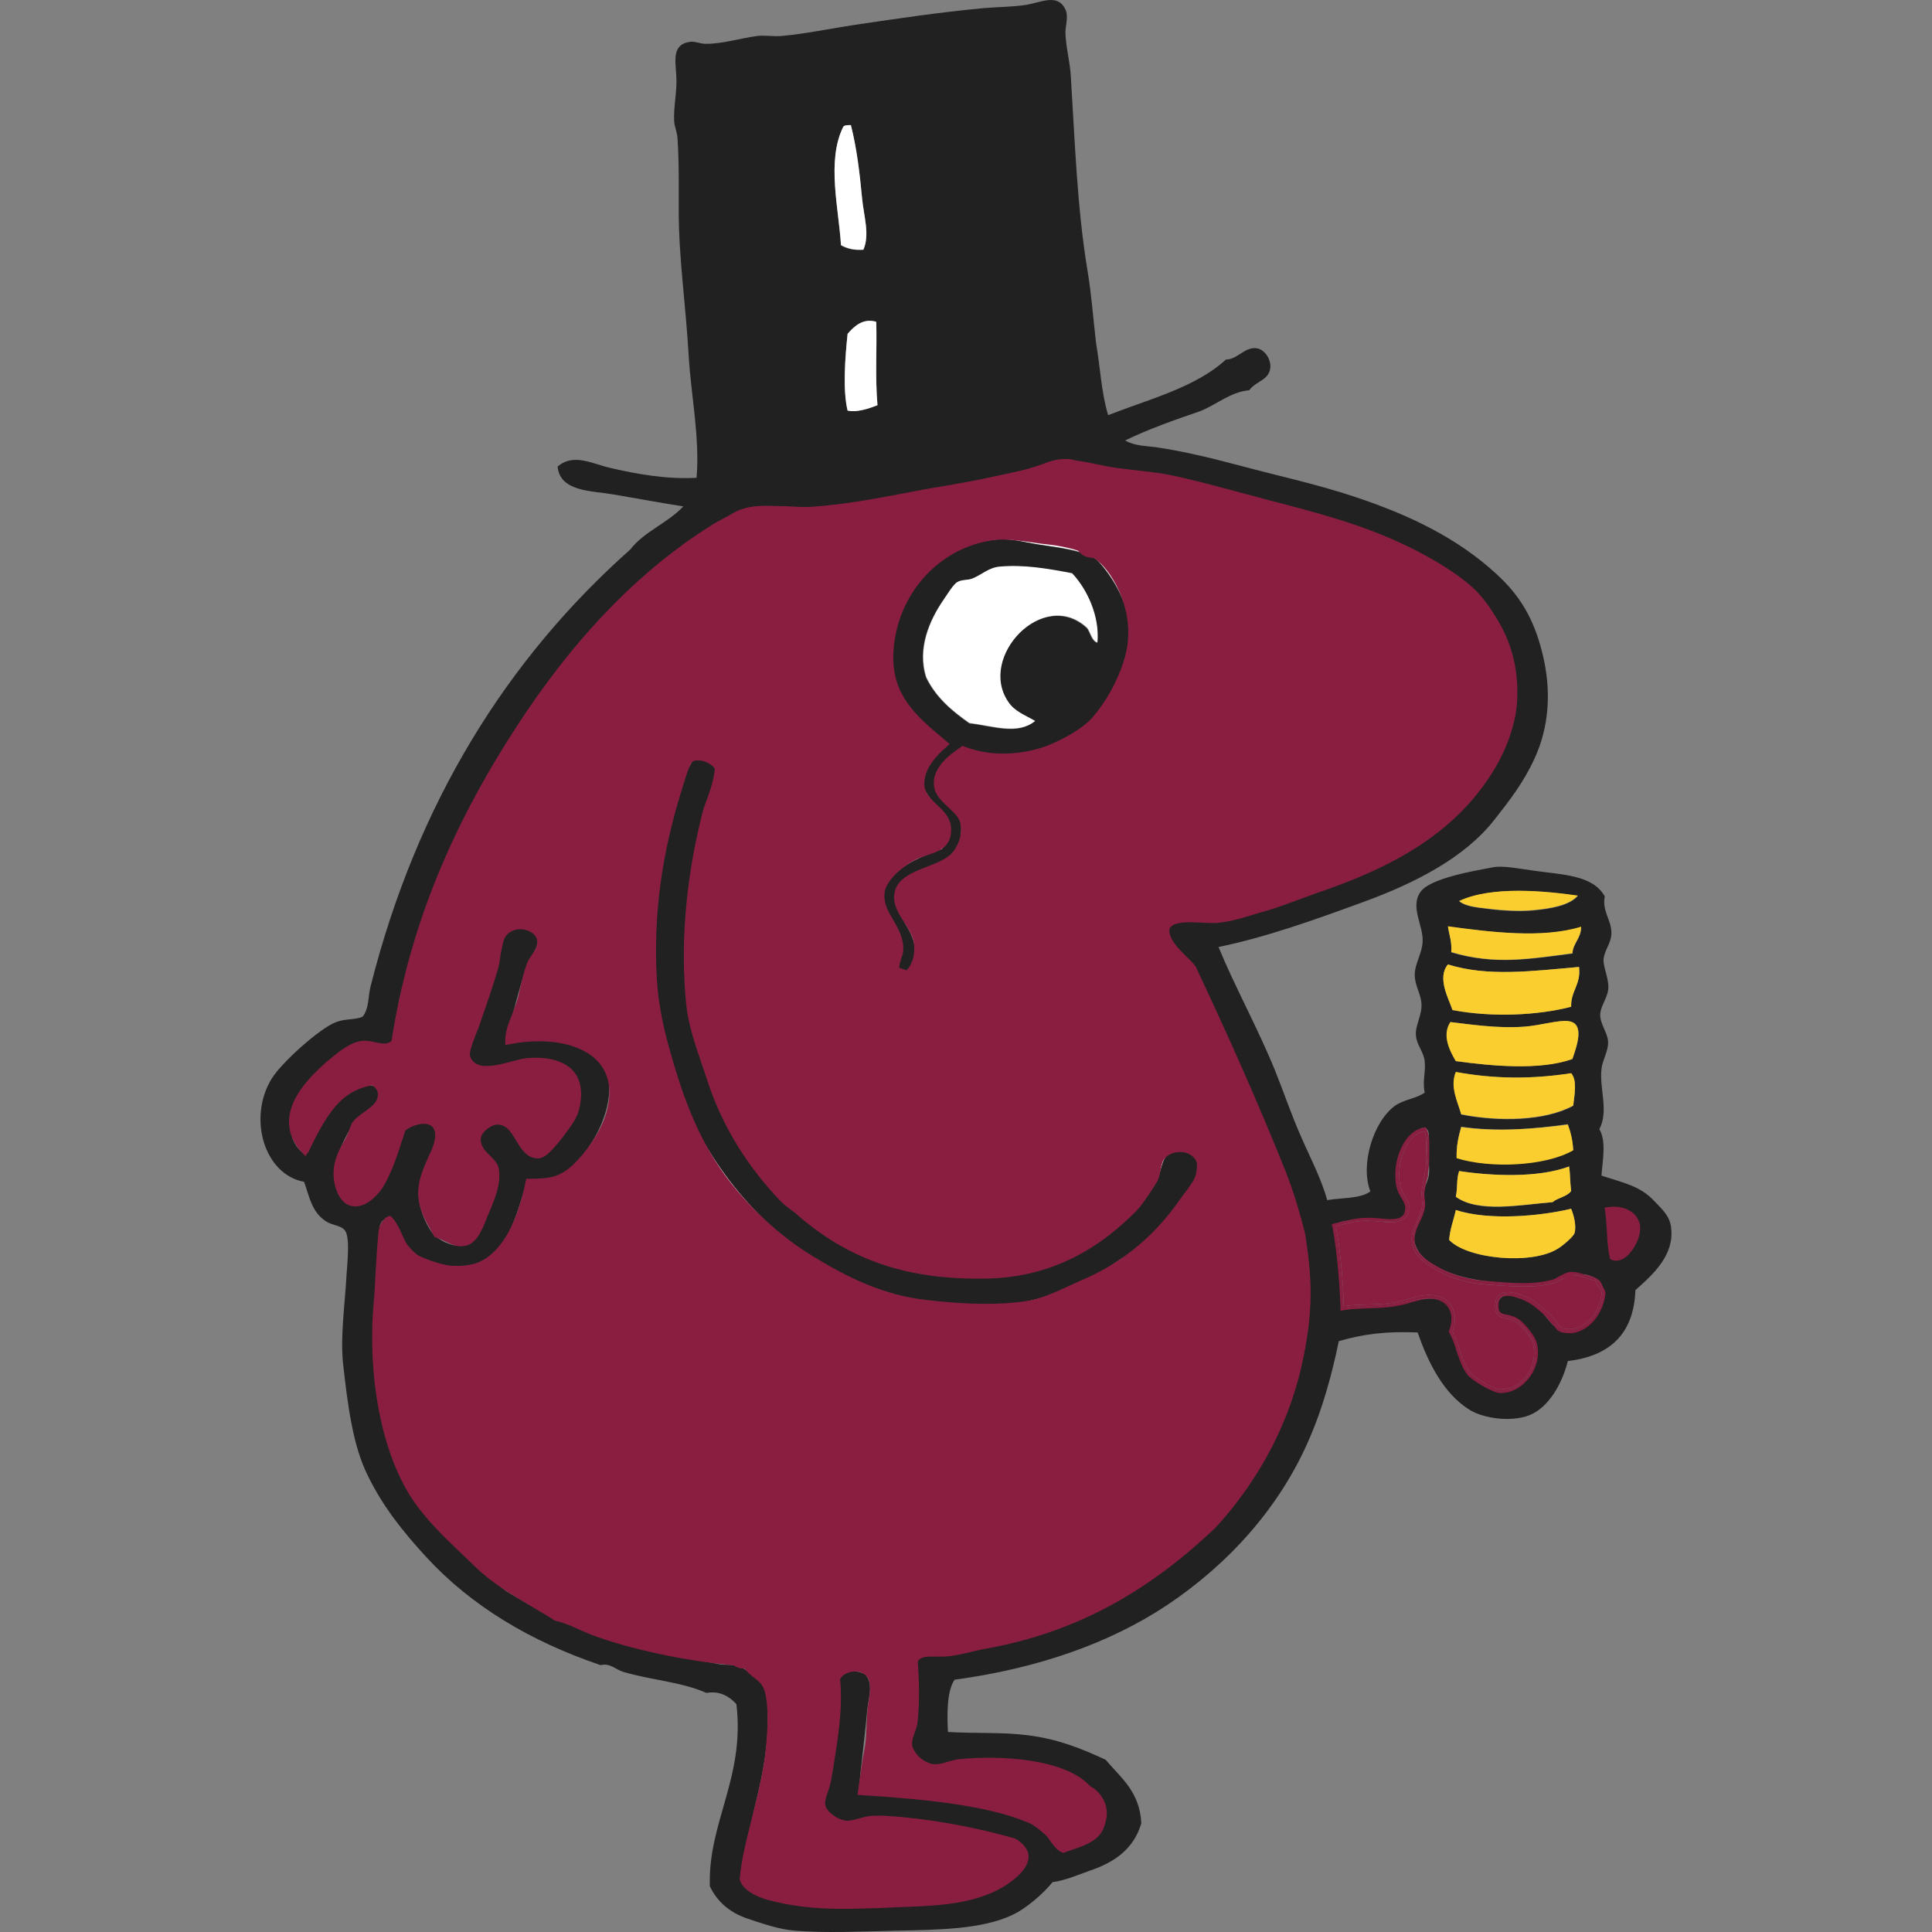 <?xml version="1.0" encoding="UTF-8"?>
<svg id="Layer_1" data-name="Layer 1" xmlns="http://www.w3.org/2000/svg" viewBox="0 0 512 512">
  <rect x="0" y="0" width="512" height="512" fill="#808080" stroke="none"/>
  <defs>
    <style>
      .cls-1 {
        fill: #fff;
      }

      .cls-1, .cls-2, .cls-3, .cls-4 {
        fill-rule: evenodd;
      }

      .cls-2 {
        fill: #212121;
      }

      .cls-5, .cls-3 {
        fill: #8a1e41;
      }

      .cls-4 {
        fill: #fbce2f;
      }
    </style>
  </defs>
  <path class="cls-2" d="M223.42,33.82c-4.4,8.91-1.1,21.66-.55,31.23,1.54.88,3.41,1.32,5.94,1.21,1.76-3.96.11-8.91-.33-13.52-.66-6.93-1.43-13.41-2.97-19.46-.99-.11-1.87-.11-2.09.55h0ZM224.63,88.47c-.66,6.27-1.32,14.95,0,20.34,2.31.55,5.5-.55,7.92-1.43-.66-7.81-.11-14.62-.33-22.1-3.63-1.1-6.05,1.43-7.59,3.19h0ZM254.31,477.46c9.13,1.87,18.25,3.3,23.2,7.92,1.54,1.43,2.53,4.51,4.4,4.73,1.43.22,5.94-1.98,7.7-3.19,4.73-3.52,3.85-10.34-1.43-13.19-6.49-7.15-23.64-8.25-34.96-7.04-2.42.22-4.62,1.65-6.82,1.21-2.53-.55-4.95-2.86-5.28-4.95-.33-1.87,1.21-3.96,1.43-6.16.55-5.28.44-11.1,0-16.49,1.54-3.08,5.5-2.09,9.46-2.31,2.53-.22,5.28-.99,7.92-1.43,8.69-1.65,15.5-3.85,22.32-6.49,9.57-3.63,17.7-8.25,24.96-13.52,15.06-10.88,26.94-25.07,33.53-43.21,3.74-10.44,6.05-20.67,5.94-31.77-.22-10.99-2.97-21.55-6.82-31.23-7.26-18.14-15.39-36.28-23.53-53.54-1.21-2.31-7.59-6.27-7.04-10.34.55-4.4,9.79-2.2,12.97-2.64,5.17-.66,11.32-2.64,17.04-4.4,5.5-1.76,11.21-3.96,16.49-5.94,11.43-4.29,21.44-10.66,28.59-15.83,4.73-5.28,7.59-8.47,10.55-13.52,2.97-4.95,6.05-10.44,6.49-17.92,1.1-19.02-10.88-31.12-23.2-37.93-4.84-2.64-8.91-4.51-14.73-6.82-10.55-4.07-22.76-6.71-33.86-9.68-7.59-2.09-15.06-4.62-22.98-5.83-3.85-.66-7.81-.88-11.76-1.43-4.07-.55-8.47-1.87-12.09-2.09-3.96-.22-8.69,1.98-13.19,2.97-17.04,3.52-36.39,8.58-55.3,9.68-5.28.33-11.76-1.21-16.82,0-2.2.55-5.83,3.52-8.58,5.28-3.08,1.98-6.16,3.52-8.58,5.28-16.16,12.09-29.47,27.38-40.35,43.54-12.97,19.35-24.74,40.46-31.44,65.86-.99,3.74-2.31,7.59-2.97,11.21-.55,3.3.22,7.81-1.76,10.01-1.98,2.2-4.73.11-7.7.33-3.74.33-7.04,3.52-9.46,5.61-3.19,2.86-8.14,7.7-9.13,10.88-1.43,4.95-.66,10.44,3.52,12.97,2.86-6.49,7.59-14.62,13.19-17.37,1.65-.77,4.18-1.54,5.28-.55,3.85,3.3-4.73,8.25-5.61,9.46-2.64,3.52-5.94,10.99-5.28,14.95.33,2.2,1.65,3.85,3.19,6.49,4.4,1.32,7.26-1.54,8.8-3.85,2.75-3.96,4.95-11.65,6.49-15.83,2.97-2.09,7.37-2.97,8.25.55,1.21,4.95-4.51,9.79-4.4,16.82.11,4.4,2.75,9.24,4.07,10.55.55.55,4.4,3.74,8.58,2.64,1.98-.55,3.74-4.29,4.73-6.49,1.76-3.85,4.07-8.8,3.19-13.19-.55-2.97-5.39-4.18-4.73-8.58.22-1.43,2.2-3.74,4.95-3.85,5.5-.11,4.73,9.02,10.88,8.58,3.52-.33,9.13-9.02,10.01-11.76,2.97-10.01-3.96-14.4-13.52-13.52-4.62.44-13.63,4.95-15.28-.88-.55-1.87,1.54-4.95,2.31-7.37,2.97-8.25,5.5-16.71,7.04-24.74,1.65-1.65,4.29-2.53,7.37-2.09,4.29,2.86.44,6.49-.88,10.01-2.2,5.83-4.07,14.18-5.61,19.68,7.7-.22,19.79-.66,24.41,4.4,8.25,9.02-2.31,27.93-10.88,31.77-2.53,1.1-5.39.99-7.92,1.21-3.41,10.44-5.94,24.19-20.89,22.98-2.75-.22-8.25-2.31-9.46-3.19-3.19-2.31-3.41-7.04-6.49-10.01-2.97.55-2.2,3.74-2.31,5.94-.33,5.61-.77,11.21-1.21,16.49-1.54,17.7,1.1,36.61,9.13,50.03,1.87,3.19,5.06,5.17,6.16,8.58,6.6,5.72,12.42,12.31,19.46,17.7,13.08,8.14,29.25,14.95,47.94,17.7,3.08.44,6.05,1.32,8.8,1.76,1.54.22,2.97,0,4.4.33,2.53.55,7.04,4.62,7.7,6.49.44,1.21.55,4.62.55,6.49.44,16.49-6.16,29.14-6.82,44.97,8.14,7.15,25.84,6.6,38.26,5.94,12.75-.66,26.06-1.21,33.53-7.7,3.63-3.08,4.73-7.04,0-9.68-8.36-2.31-19.02-4.62-29.14-5.61-3.3-.33-6.93-.55-9.68-.33-1.65.22-4.18,1.32-5.94,1.21-2.53-.22-5.61-2.75-5.94-4.73-.11-.99.55-3.08.88-4.73,1.1-4.95,1.98-10.12,2.64-14.73.88-5.94-.44-10.99,1.21-15.61,2.2-.88,4.95-.66,6.82.33,2.31,2.53.88,6.16.55,9.46-.66,7.48-1.87,16.38-2.31,22.32,9.46-.11,17.92.11,26.83,1.98h0ZM386.69,238.87c1.87,1.54,5.28,1.65,8.25,2.09,3.52.44,8.03.66,11.43.33,4.51-.44,9.46-1.21,11.76-3.85-8.58-1.32-22.76-2.75-31.44,1.43h0ZM383.72,245.58c.33,2.31,1.1,4.07.88,6.82,11.54,3.41,20.78,1.76,32.1.33.22-2.86,2.31-3.96,2.31-7.04-10.34,3.08-24.08,1.32-35.29-.11h0ZM383.72,255.59c-2.97,3.52.22,9.02,1.21,12.09,10.55,1.98,22.54,1.43,31.44-.88-.11-4.29,2.64-5.83,2.09-10.55-12.42,1.1-24.19,2.64-34.74-.66h0ZM415.82,270.65c-2.64-.44-7.48,1.1-11.76,1.43-7.48.55-14.73-.66-19.68-1.21-2.2,3.41-.22,7.48,1.43,10.34,9.68,1.32,22.21,2.42,30.9-.55,1.21-3.52,3.3-9.35-.88-10.01h0ZM385.81,284.17c-1.54,3.96.55,7.92,1.43,11.21,10.01,1.98,22.21,1.76,29.69-2.31.33-2.97,1.1-6.6-.55-8.58-10.77,1.54-20.34,1.43-30.57-.33h0ZM387.24,298.57c-.66,2.42-1.32,4.95-1.21,8.25,8.8,2.75,23.42,2.2,30.9-2.09-.22-2.53-.77-4.73-1.43-6.82-9.24,1.32-18.91,2.09-28.26.66h0ZM386.69,310.34c-.77,2.31-.33,4.18-.88,6.82,6.05,4.4,16.82,2.2,25.62,1.43,1.43-1.21,3.85-1.43,4.95-2.97-.33-2.53-.22-4.4-.55-6.49-8.25,3.08-20.45,2.53-29.14,1.21h0ZM434.07,323.53c-1.1-2.64-5.17-4.29-8.25-2.64.44,4.95.44,9.13.88,12.31,3.96,2.64,9.02-5.72,7.37-9.68h0ZM385.81,320.67c-.55,2.64-1.54,4.95-1.76,7.92,4.73,5.06,21.88,6.71,28.81,2.31,1.32-.77,4.18-3.19,4.4-4.07.55-1.76-.11-4.62-.88-6.49-8.36,1.98-21.77,3.19-30.57.33h0ZM442.87,325.4c-.33-3.19-2.42-4.95-4.4-7.03-3.74-4.07-8.03-4.84-14.07-6.82.33-4.29,1.32-9.02-.55-12.31,2.53-4.84,0-10.56.55-15.84.22-2.53,1.87-4.72,1.76-7.36-.11-2.31-2.09-4.62-2.09-7.04,0-2.2,1.65-4.07,2.09-6.49.44-2.86-1.32-6.04-1.21-8.24.22-2.53,2.09-4.29,2.09-7.04,0-3.52-2.53-5.72-1.76-9.68-3.19-5.71-11.22-5.71-18.8-6.81-4.07-.55-8.25-1.43-10.89-.88-5.39.99-16.71,2.97-19.13,6.49-2.86,3.95.77,8.9.55,13.19-.11,3.08-2.09,5.83-2.09,8.79,0,2.75,1.54,4.95,1.76,7.37.33,3.3-1.76,6.05-1.43,8.8.22,2.53,2.09,4.29,2.31,6.81.33,2.75-.66,5.06,0,8.25-2.31,1.65-5.5,1.76-7.92,3.52-5.71,4.18-9.23,15.61-6.48,22.65-2.64,1.98-7.48,1.65-11.44,2.31-1.65-5.94-4.62-11.44-7.03-17.05-2.53-5.71-4.51-11.65-6.82-17.37-4.62-11.32-10.56-21.99-14.95-32.65,12.75-2.64,25.61-7.26,37.93-11.77,13.96-5.05,27.37-11.87,35.29-22.1,3.96-5.05,7.59-9.67,10.56-16.16,3.84-8.35,4.5-17.92,2.08-27.7-2.3-9.46-6.15-15.62-12.31-21.22-10.33-9.46-22.87-15.51-37.38-20.34-10.23-3.41-20.12-5.5-30.35-8.25-7.14-1.87-14.4-3.74-22.65-4.95-2.64-.33-5.49-.33-7.91-1.76,6.37-3.08,12.97-5.38,19.68-7.69,4.4-1.65,8.13-5.17,13.19-5.61,1.87-2.53,5.39-2.64,5.61-6.16.11-2.31-1.65-4.62-3.52-4.95-3.19-.55-5.17,2.97-8.25,2.97-8.02,7.37-20.23,10.45-31.22,14.74-1.87-6.27-2.09-12.76-3.19-19.02-.77-6.49-1.21-12.98-2.31-19.47-2.75-16.71-3.3-34.08-4.4-51.45-.22-3.74-1.31-7.59-1.42-11.44,0-1.86.87-4.28,0-6.15-2.09-4.29-6.38-1.87-10.34-1.21-3.52.55-7.48.55-11.43.88-11.66,1.1-22.65,2.75-33.87,4.4-6.59.99-13.3,2.41-19.46,2.96-2.2.22-4.4-.22-6.49,0-4.28.55-9.67,2.2-13.85,2.09-1.21,0-2.64-.66-3.85-.55-5.05.55-4.07,4.95-3.85,8.8.33,4.07-.76,8.25-.55,12.31.11,1.43.77,2.86.88,4.4.44,6.38.33,13.09.33,19.46,0,12.21,1.87,24.85,2.64,38.26.66,10.89,2.97,21.55,2.09,32.33-8.02.44-15.83-.99-22.98-2.64-4.72-1.1-9.67-3.96-13.85-.33.66,6.71,9.02,6.38,14.73,7.37,6.49,1.1,12.87,2.3,18.58,3.18-4.06,4.4-10.33,6.6-14.07,11.44-32.43,28.81-56.51,66.96-68.83,115.88-.66,2.64-.33,5.72-2.09,7.92-1.97.88-4.39.44-7.03,1.43-4.18,1.54-14.3,10.55-17.04,14.95-6.38,10.34-2.09,25.4,8.57,27.38,1.32,3.63,1.98,7.91,5.61,10.33,1.87,1.32,4.18,1.1,5.28,2.64,1.32,1.98.55,8.58.33,12.1-.44,7.91-1.65,15.94-.88,23.2,1.21,10.77,2.53,21.44,6.48,29.46,4.07,8.36,9.35,14.95,15.62,21.77,11.87,12.86,27.37,22.21,46.17,28.59,2.42-.66,3.85,1.1,5.94,1.76,7.37,2.2,15.39,2.63,22.1,5.6,3.52-.66,6.16.99,7.92,2.97,2.31,19.57-7.59,31.34-7.04,48.27,1.98,4.07,5.17,6.93,10.01,8.57,3.73,1.21,8.13,2.86,12.64,3.19,8.14.66,16.93.22,26.72,0,11.65-.22,22.76-.44,30.56-4.06,3.96-1.76,8.58-5.94,10.89-8.8,3.3-.44,6.59-1.87,9.67-2.97,6.93-2.31,11.88-5.94,13.86-12.64-.44-8.47-5.5-12.1-9.46-16.83-6.38-2.96-12.64-5.49-20.56-6.48-6.71-.88-13.63-.44-21.22-.88-.22-3.74-.44-10.78,1.76-13.85,21.88-2.97,40.9-9.57,56.18-19.69,16.16-10.77,30.02-25.83,37.93-44.41,3.3-7.59,5.83-16.5,7.7-25.62,6.49-1.87,12.2-2.64,20.89-2.31,2.64,7.59,6.71,16.16,13.85,20.56,3.85,2.31,11,3.19,15.62,1.43,5.27-1.98,8.9-8.58,10.33-14.4,10.89-1.32,17.48-6.93,17.92-18.81,4.84-4.28,10.34-9.34,9.46-16.49ZM409.19,348.39c.33.3.64.58.92.83-1.18-1.42-2.43-2.94-3.85-3.81-2.42-1.54-4.4-1.21-6.49-2.64-.04.02-.09.04-.13.06-.77.32-1.39.68-1.86,1.1-.07.06-.14.13-.2.2-.51.52-.78,1.11-.78,1.83,0,3.08,3.19,2.42,5.61,4.07.99.77,3.96,4.4,4.4,5.94,1.89,5.98-3.01,12.61-8.78,12.78-.1,0-.2,0-.31,0-.49,0-.97-.05-1.47-.15-1.76-.44-5.94-3.19-7.04-4.73-1.21-1.65-2.52-5.38-3.51-8.24-.33-.99-1.1-2.09-1.21-2.64-.22-.99.99-3.41.55-5.28-.43-2.17-1.95-3.14-3.91-3.45-.1-.02-.19-.03-.29-.05-.6-.07-1.24-.09-1.9-.07-.12,0-.25,0-.38.01-.12,0-.25,0-.38.03-1.83.13-3.77.53-5.46.89-3.78.82-7.39,1.05-10.82,1.26-.01,0-.03,0-.05,0-2.04.13-4.02.25-5.95.5v-.02c-.33-7.35-1.43-15.05-2.09-22.3,1.36-.72,2.91-1.04,4.55-1.15.23-.02.46-.03.7-.03.52-.02,1.04,0,1.57,0,1.92.04,3.9.24,5.77.3.43,0,.85,0,1.26,0h.22c2.53,0,4.73-1.21,4.95-3.18.33-2.2-1.87-4.07-2.31-5.94-1.43-6.6,1.43-12.98,6.49-15.61h.77c.07.05.13.11.19.17.6.56.71,1.24.66,1.97-.05.81-.3,1.7-.3,2.58,0,1.5.25,3.2.36,4.89.08,1.04.1,2.06-.03,3.03-.14.85-.51,1.65-.82,2.47-.16.45-.31.91-.39,1.38-.22,1.54.22,3.3,0,4.73-.55,2.74-2.97,5.38-2.64,8.79.04.3.14.66.29,1.04.21.6.54,1.26.89,1.8.07.12.16.23.25.35,2.11,2.73,5.8,4.65,10.21,5.94.07.02.13.04.19.06,1.47.42,3.02.77,4.61,1.06,3.88.72,8.05,1.08,12.03,1.17.63.01,1.26.02,1.88.02h.06c.27,0,.55,0,.83-.02,2.02-.05,4.23-.36,5.81-.86,1.2-.36,2.36-.83,3.53-1.2.24-.08.49-.16.73-.23.02,0,.04-.02.06,0,.72-.19,1.44-.34,2.19-.38.1-.01.21-.01.31-.01.18,0,.36,0,.55.02.14,0,.29.01.43.03.88.09,1.79.35,2.75.86.22.1.44.23.67.37.2.15.39.32.55.49.48.48.82,1.03,1.04,1.62,1.48,3.98-2.42,10.01-7.05,11.44-.13.04-.25.08-.38.11-.25.07-.49.12-.73.15-.96.14-1.94.06-2.89-.29-.72-.27-1.42-.89-2.14-1.66.05.08.1.15.16.23.07.13.15.26.22.39-.87-.82-1.74-1.93-2.67-3.02Z"/>
  <path class="cls-1" d="M225.5,33.16c1.54,6.05,2.31,12.42,2.97,19.46.44,4.62,2.09,9.57.33,13.52-2.53.22-4.4-.33-5.94-1.21-.55-9.57-3.85-22.21.55-31.23.22-.55,1.1-.55,2.09-.55h0Z"/>
  <path class="cls-1" d="M232.21,85.28c.22,7.48-.33,14.29.33,22.1-2.42.99-5.61,1.98-7.92,1.43-1.32-5.39-.66-14.07,0-20.34,1.54-1.76,3.96-4.29,7.59-3.19h0Z"/>
  <path class="cls-1" d="M255.19,199.07c-3.74,2.53-7.15,5.61-6.82,9.46.44,3.85,6.49,6.16,7.04,10.01.55,3.74-.88,6.49-2.31,8.25-3.85,4.51-14.84,4.4-15.28,10.88-.33,4.29,4.95,8.14,5.28,12.97.22,2.75-.22,5.61-2.64,7.92-1.1-.44-2.31-.66-3.19-1.21,0-2.75,1.1-3.74,1.21-5.61.22-5.72-5.83-9.35-4.95-15.28.55-4.07,5.94-8.36,10.01-10.01,3.41-1.43,8.25-1.65,7.7-7.37-.44-4.29-6.71-6.16-7.04-10.88-.33-4.07,2.64-7.81,6.16-10.88-7.48-6.27-14.73-11.98-14.4-23.53.44-15.61,11.76-29.69,27.93-31.44,4.4-.55,10.01.77,14.07,1.21,2.31.22,5.83.88,8.25,1.76.55.22,1.1,1.21,1.76,1.43.99.44,2.09.22,2.64.55,2.86,1.76,5.5,5.83,7.04,9.46,2.75,6.38,3.19,12.75,1.21,19.13-1.76,5.72-4.84,11.1-8.58,15.28-2.42,2.75-6.71,5.28-10.88,7.04-6.49,2.86-15.83,4.18-24.19.88h0ZM274.54,199.73c4.95-1.32,11.76-4.95,15.28-9.13,3.96-4.62,6.05-8.58,7.92-14.4,1.1-3.19,2.31-6.27,1.76-10.55-.88-6.71-4.95-13.41-8.8-17.37-4.07-2.64-9.79-3.19-15.94-4.07-3.74-.55-7.26-1.65-11.21-1.21-14.4,1.65-21.55,11.21-26.17,22.32-1.54,7.7-1.76,13.19,1.21,19.13,2.86,5.83,8.14,8.91,12.09,12.97-3.19,2.42-6.27,7.26-5.83,11.43,2.2,5.06,10.66,9.9,4.73,16.16-6.05,2.09-13.52,5.28-15.28,10.88-.22.55-.33,1.43-.33,2.09.22,4.51,5.28,8.47,4.95,13.85-.11,1.98-1.76,3.41-.88,5.61.66.22,1.54.22,2.09.55,1.54-1.98,2.2-3.41,2.31-5.61.44-5.61-5.61-10.01-5.28-14.73.33-5.06,6.93-6.27,11.43-8.58,2.75-1.32,3.96-3.3,5.94-5.61-.11-2.64.77-4.29-.55-7.04-1.65-3.19-5.83-4.73-6.16-7.92-.44-4.4,3.85-7.59,7.04-10.01,6.6,1.98,13.74,2.75,19.68,1.21h0Z"/>
  <path class="cls-2" d="M254.86,198.52c-3.19,2.42-7.48,5.61-7.04,10.01.33,3.19,4.51,4.73,6.16,7.92,1.43,2.75.44,4.4.55,7.04-1.98,2.31-3.08,4.18-5.94,5.61-4.62,2.2-11.1,3.52-11.43,8.58-.33,4.73,5.72,9.02,5.28,14.73-.11,2.09-.88,3.63-2.31,5.61-.55-.33-1.43-.33-2.09-.55-.88-2.2.77-3.63.88-5.61.33-5.39-4.84-9.35-4.95-13.85,0-.66.11-1.54.33-2.09,1.76-5.61,9.24-8.8,15.28-10.88,5.94-6.27-2.53-11.1-4.73-16.16-.44-4.18,2.64-9.02,5.83-11.43-3.96-4.07-9.24-7.15-12.09-12.97-2.86-5.94-2.64-11.43-1.21-19.13,4.62-11.1,11.76-20.78,26.17-22.32,3.96-.44,7.48.55,11.21,1.21,6.05.99,11.87,1.54,15.83,4.07,3.85,3.96,7.92,10.66,8.8,17.37.55,4.4-.66,7.37-1.76,10.55-1.87,5.83-3.96,9.79-7.92,14.4-3.52,4.07-10.34,7.81-15.28,9.13-5.83,1.54-12.97.77-19.57-1.21h0ZM284,152.02c-6.82-1.32-12.97-2.31-19.13-1.76-2.97.33-4.84,2.31-7.37,3.19-1.21.44-2.64.22-3.85.88-1.1.66-2.64,3.3-3.85,4.95-3.41,4.95-6.93,12.64-4.4,20.34,2.64,5.28,6.82,8.8,11.43,12.09,6.38.77,12.75,3.19,17.37-.55-2.86-1.76-5.39-2.53-7.04-4.95-8.36-12.09,9.35-30.57,20.89-19.68.88,1.21,1.1,3.19,2.64,3.85.77-7.04-2.64-14.29-6.71-18.36h0Z"/>
  <path class="cls-1" d="M290.81,170.27c-1.54-.66-1.76-2.64-2.64-3.85-11.54-10.88-29.25,7.7-20.89,19.68,1.65,2.42,4.18,3.3,7.04,4.95-4.62,3.74-10.99,1.32-17.37.55-4.62-3.19-8.91-6.82-11.43-12.09-2.53-7.7.99-15.28,4.4-20.34,1.21-1.76,2.75-4.4,3.85-4.95,1.1-.66,2.64-.44,3.85-.88,2.53-.99,4.4-2.97,7.37-3.19,6.16-.55,12.31.44,19.13,1.76,3.96,4.18,7.37,11.43,6.71,18.36h0Z"/>
  <path class="cls-2" d="M314.89,305.06c6.38,4.51-.99,11.43-2.97,15.61-4.07,3.19-6.93,7.92-11.21,11.21-.88.66-2.31.99-3.52,1.76-2.86,1.76-6.05,4.29-9.68,5.94-8.03,3.52-14.95,6.38-25.84,6.82-18.14.66-33.09-5.06-46.51-12.31-20.23-14.07-36.83-36.28-40.9-67.4-2.2-17.15-.11-35.84,4.07-51.24,1.43-4.95,2.53-10.12,5.28-14.07,9.46-1.1,5.5,7.48,3.52,13.85-4.18,13.96-7.59,34.19-4.73,52.33,1.65,10.66,6.05,21.66,10.88,31.23,4.84,9.46,11.32,17.59,18.8,23.2,3.3,2.53,6.6,5.94,10.55,7.92,1.87.99,4.4,1.65,6.49,2.64,10.88,5.39,27.49,7.59,42.33,4.95,6.82-1.21,15.28-5.5,20.89-9.68,5.61-4.18,11.87-9.46,14.4-15.94,1.65-3.85,1.1-7.81,8.14-6.82h0Z"/>
  <path class="cls-4" d="M418.13,237.33c-2.31,2.64-7.26,3.41-11.76,3.85-3.41.33-7.92.11-11.43-.33-2.97-.33-6.38-.55-8.25-2.09,8.69-4.07,22.87-2.64,31.44-1.43h0Z"/>
  <path class="cls-4" d="M419.01,245.58c0,3.08-2.09,4.18-2.31,7.04-11.21,1.43-20.56,3.19-32.1-.33.22-2.75-.55-4.51-.88-6.82,11.21,1.54,24.96,3.3,35.29.11h0Z"/>
  <path class="cls-4" d="M418.46,256.25c.55,4.73-2.2,6.27-2.09,10.55-8.91,2.31-20.89,2.86-31.44.88-.99-2.97-4.18-8.58-1.21-12.09,10.55,3.3,22.32,1.76,34.74.66h0Z"/>
  <path class="cls-4" d="M416.7,280.65c-8.58,3.08-21.22,1.87-30.9.55-1.65-2.75-3.74-6.93-1.43-10.34,4.95.55,12.31,1.76,19.68,1.21,4.29-.33,9.13-1.87,11.76-1.43,4.18.66,2.09,6.49.88,10.01h0Z"/>
  <path class="cls-4" d="M416.37,284.39c1.65,1.87.88,5.5.55,8.58-7.48,4.07-19.79,4.29-29.69,2.31-.88-3.3-3.08-7.15-1.43-11.21,10.23,1.87,19.79,1.98,30.57.33h0Z"/>
  <path class="cls-4" d="M415.49,298.03c.77,1.98,1.32,4.18,1.43,6.82-7.48,4.29-22.1,4.84-30.9,2.09-.11-3.3.55-5.83,1.21-8.25,9.35,1.32,19.02.55,28.26-.66h0Z"/>
  <path class="cls-3" d="M419.79,337.75c.18.06.36.12.54.19.62.23,2.02.7,2.53.83-.52-.49-2.18-.97-3.07-1.02ZM406.05,340.34c2.02-.05,4.23-.36,5.81-.86,1.2-.36,2.36-.83,3.53-1.2.23-.1.48-.18.73-.23.02,0,.04-.02.06,0,.72-.19,1.44-.34,2.19-.38-2.33.06-4.46,1.13-6.73,1.82-1.52.48-3.63.79-5.59.86ZM413.62,352.45c-.72-.27-1.42-.89-2.14-1.66.05.08.1.15.16.23.07.13.15.26.22.39.52.47,1.03.84,1.54,1.04,1.02.39,2.07.47,3.11.29-.96.14-1.94.06-2.89-.29ZM406.26,345.41c-2.42-1.54-4.4-1.21-6.49-2.64-.04.02-.09.04-.13.06.75.49,1.49.77,2.24,1,1.31.39,2.65.62,4.16,1.58,1.14.7,2.18,1.83,3.15,2.98.33.3.64.58.92.83-1.18-1.42-2.43-2.94-3.85-3.81ZM389.21,363.88c-1.21-1.65-2.52-5.38-3.51-8.24-.33-.99-1.1-2.09-1.21-2.64-.22-.99.99-3.41.55-5.28-.43-2.17-1.95-3.14-3.91-3.45,1.85.37,3.27,1.36,3.69,3.45.44,1.87-.66,4.29-.55,5.28.11.55.88,1.65,1.21,2.64.99,2.86,2.19,6.59,3.51,8.24,1.1,1.54,5.17,4.4,7.04,4.73.57.12,1.14.16,1.69.15-.49,0-.97-.05-1.47-.15-1.76-.44-5.94-3.19-7.04-4.73ZM377.99,313.17c.21-.53.4-1.05.45-1.62.04-.4.05-.8.05-1.22-.13.91-.3,1.81-.49,2.76,0,.03-.01.05-.01.08ZM376.6,299.02h-.01c-4.94,2.69-7.7,8.99-6.29,15.5.33,1.98,2.53,3.85,2.31,5.94-.22,1.97-2.31,3.07-4.95,3.18h.22c2.53,0,4.73-1.21,4.95-3.18.33-2.2-1.87-4.07-2.31-5.94-1.43-6.6,1.43-12.98,6.49-15.61h-.22c-.06.03-.13.07-.19.11ZM356.02,323.67c-.2.05-.4.1-.6.14-.64.17-1.25.41-1.83.71.66,7.26,1.76,14.96,2.09,22.32.07,0,.15-.02.22-.02-.33-7.35-1.43-15.05-2.09-22.3,1.36-.72,2.91-1.04,4.55-1.15-.81.04-1.59.13-2.34.3Z"/>
  <path class="cls-3" d="M417.62,352.48c-.13.04-.25.08-.38.11-.25.07-.49.12-.73.15-.96.14-1.94.06-2.89-.29-.72-.27-1.42-.89-2.14-1.66.05.08.1.15.16.23.07.13.15.26.22.39-.87-.82-1.74-1.93-2.67-3.02.33.3.64.58.92.83-1.18-1.42-2.43-2.94-3.85-3.81-2.42-1.54-4.4-1.21-6.49-2.64-.04.02-.09.04-.13.06-.03-.02-.06-.04-.09-.06-1.87.77-2.97,1.76-2.97,3.19,0,3.19,3.19,2.42,5.61,4.07.99.66,3.96,4.29,4.4,5.94,1.77,5.9-2.9,12.43-8.56,12.78-.1,0-.2,0-.31,0-.49,0-.97-.05-1.47-.15-1.76-.44-5.94-3.19-7.04-4.73-1.21-1.65-2.52-5.38-3.51-8.24-.33-.99-1.1-2.09-1.21-2.64-.22-.99.99-3.41.55-5.28-.43-2.17-1.95-3.14-3.91-3.45-.1-.02-.19-.03-.29-.05-2.5-.4-5.71.25-8.34.86-3.64.81-7.2,1.04-10.6,1.26-.01,0-.03,0-.05,0-2.05.12-4.04.24-5.95.48-.33-7.35-1.43-15.05-2.09-22.3,1.36-.72,2.91-1.04,4.55-1.15.23-.02.46-.03.7-.03.52-.02,1.04,0,1.57,0,1.94.06,3.92.26,5.77.3.43,0,.85,0,1.26,0h.22c2.53,0,4.73-1.21,4.95-3.18.33-2.2-1.87-4.07-2.31-5.94-1.43-6.6,1.43-12.98,6.49-15.61h.55c.34.25.57.52.71.81.01.04.03.07.04.11.03.09.07.18.09.27.26,1.05-.29,2.29-.29,3.53,0,2.13.39,4.5.38,6.7-.13.91-.3,1.81-.49,2.76,0,.03-.01.05-.01.08-.29.71-.63,1.41-.76,2.23-.22,1.54.22,3.3,0,4.73-.55,2.74-2.97,5.38-2.64,8.79.11.99.88,2.42,1.43,3.19,4.57,5.92,16.58,8.01,27.26,8.23.63.01,1.26.02,1.88.02h.06c.27,0,.55,0,.83-.02,2.02-.05,4.23-.36,5.81-.86,1.2-.36,2.36-.83,3.53-1.2-1.3.5-2.47,1.42-3.53,1.75-5.38,1.53-12.53.77-18.58.33-3.74-.22-8.46-1.54-11.43-3.19-3.19-1.76-7.15-3.96-7.7-7.92-.44-3.63,2.09-6.16,2.64-9.12.33-1.54-.22-3.19,0-4.73.55-3.3,1.21-5.72,1.21-8.8-.11-2.86.33-4.84-.55-6.82-5.17,1.1-7.48,9.02-6.38,14.41.44,2.31,2.64,3.96,2.31,6.16-.55,4.72-5.83,3.51-9.67,3.18-3.85-.22-6.71.66-9.68,1.43,1.21,6.6,1.87,14.19,2.09,21.22,4.51-.77,9.13-.11,14.4-1.21,3.52-.77,6.38-2.09,9.13-1.76,4.73.44,7.15,4.51,5.28,9.68,2.08,3.96,2.3,7.92,4.72,10.88,1.21,1.43,6.16,4.29,7.7,4.4,6.05.44,10.66-6.81,8.8-12.31-.55-1.76-3.08-4.62-4.07-5.28-2.97-2.09-5.94-.33-5.83-4.73.11-5.6,6.93-3.08,10.01-1.21,1.42.88,4.17,3.3,5.27,4.4s1.32,2.64,2.64,2.97c4.95,1.32,9.79-3.52,10.34-9.68-.66-.99-1.21-1.86-1.76-2.96-1.65-.22-4.07-1.54-5.94-1.43-.21.01-.43.05-.63.1.72-.19,1.44-.34,2.19-.38.1-.01.21-.01.31-.01.18,0,.36.01.55.02.18.02.37.05.56.08.18.06.36.12.54.19.62.23,1.19.41,1.7.54.27.12.55.28.83.45,4.65,3.51.25,11.74-5.24,13.55Z"/>
  <path class="cls-4" d="M415.82,309.13c.33,2.09.22,3.96.55,6.49-1.1,1.54-3.52,1.76-4.95,2.97-8.69.66-19.57,2.86-25.62-1.43.55-2.64.11-4.51.88-6.82,8.69,1.32,20.89,1.87,29.14-1.21h0Z"/>
  <path class="cls-1" d="M426.71,333.32c-.44-3.3-.44-7.37-.88-12.31,3.08-1.65,7.15,0,8.25,2.64,1.65,3.85-3.41,12.2-7.37,9.68h0ZM433.74,326.17c.22-3.96-3.52-5.94-7.37-5.28.55,4.07.33,7.92,1.21,12.09,2.75,1.21,6.05-4.29,6.16-6.82h0Z"/>
  <path class="cls-4" d="M416.37,320.34c.77,1.87,1.43,4.62.88,6.49-.33.88-3.08,3.3-4.4,4.07-6.93,4.4-24.08,2.75-28.81-2.31.22-2.97,1.21-5.28,1.76-7.92,8.8,2.86,22.21,1.65,30.57-.33h0Z"/>
  <path class="cls-5" d="M377.56,298.91h-.55l.77-.22.19.39.14.27c.06.12.11.25.16.37-.14-.29-.37-.56-.71-.81Z"/>
  <path class="cls-5" d="M378.4,300.1c.1.32.18.63.23.95.19,1.1.14,2.23.14,3.46v2.09c0,.66-.03,1.3-.08,1.92-.04.61-.11,1.21-.2,1.81.01-2.2-.38-4.57-.38-6.7,0-1.24.55-2.48.29-3.53Z"/>
  <path class="cls-5" d="M382.07,336.29c1.25.65,2.77,1.26,4.38,1.76.07.02.13.04.19.06,1.52.46,3.1.83,4.61,1.06.66.09,1.3.16,1.92.2l2.2.22c2.75.22,5.61.44,8.36.44,3.08,0,5.49-.33,7.58-.88.55-.11,1.1-.44,1.65-.77,1.1-.55,2.2-1.32,3.63-1.32,1.08,0,2.08.29,3.07.64.04,0,.08.03.13.05-.19-.03-.38-.06-.56-.08-.19,0-.37-.02-.55-.02-.1,0-.21,0-.31.01-.75.04-1.47.19-2.19.38.2-.05.42-.09.63-.1,1.87-.11,4.29,1.21,5.94,1.43.55,1.1,1.1,1.97,1.76,2.96-.55,6.16-5.39,11-10.34,9.68-1.32-.33-1.54-1.87-2.64-2.97s-3.85-3.52-5.27-4.4c-3.08-1.87-9.9-4.39-10.01,1.21-.11,4.4,2.86,2.64,5.83,4.73.99.66,3.52,3.52,4.07,5.28,1.86,5.5-2.75,12.75-8.8,12.31-1.54-.11-6.49-2.97-7.7-4.4-2.42-2.96-2.64-6.92-4.72-10.88,1.87-5.17-.55-9.24-5.28-9.68-2.75-.33-5.61.99-9.13,1.76-5.27,1.1-9.89.44-14.4,1.21-.22-7.03-.88-14.62-2.09-21.22,2.97-.77,5.83-1.65,9.68-1.43,3.84.33,9.12,1.54,9.67-3.18.33-2.2-1.87-3.85-2.31-6.16-1.1-5.39,1.21-13.31,6.38-14.41.88,1.98.44,3.96.55,6.82,0,3.08-.66,5.5-1.21,8.8-.22,1.54.33,3.19,0,4.73-.55,2.96-3.08,5.49-2.64,9.12.55,3.96,4.51,6.16,7.7,7.92,2.97,1.65,7.69,2.97,11.43,3.19,6.05.44,13.2,1.2,18.58-.33,1.06-.33,2.23-1.25,3.53-1.75-1.17.37-2.33.84-3.53,1.2-1.58.5-3.79.81-5.81.86-.28.01-.56.02-.83.02h-.06c-.62,0-1.25,0-1.88-.02-10.68-.22-22.69-2.31-27.26-8.23-.55-.77-1.32-2.2-1.43-3.19-.33-3.41,2.09-6.05,2.64-8.79.22-1.43-.22-3.19,0-4.73.13-.82.47-1.52.76-2.23-.04.29-.09.57-.15.85-.1.53-.21,1.04-.28,1.6-.11.55-.11,1.21,0,1.98.11.88.22,1.87,0,2.75-.22,1.2-.77,2.41-1.32,3.51-.77,1.65-1.54,3.3-1.32,5.28.04.28.09.56.18.82.18.66.49,1.25.89,1.8.07.12.16.23.25.35,1.45,1.79,3.82,3.06,5.83,4.18Z"/>
  <path class="cls-5" d="M410.11,349.22c-.28-.25-.59-.53-.92-.83-1.23-1.1-2.71-2.35-3.59-2.87-.96-.62-2.35-1.28-3.72-1.69-.82-.25-1.63-.4-2.33-.4-.78,0-1.37.15-1.77.5-.07.06-.14.13-.2.2-.3.39-.45.95-.45,1.72,0,2.09.44,2.2,2.09,2.53.99.22,2.2.44,3.41,1.32,1.21.88,3.85,3.85,4.51,5.83.98,2.97.33,6.6-1.76,9.45-1.98,2.64-4.73,4.18-7.59,4.18h-.55c-1.76-.22-7.04-3.19-8.36-4.84-1.43-1.87-2.08-3.95-2.85-6.15-.44-1.54-.99-3.19-1.87-4.84l-.22-.33.11-.44c.88-2.31.77-4.51-.22-6.05-.88-1.32-2.31-2.09-4.18-2.31-.24-.03-.47-.05-.71-.05-.12,0-.25,0-.38.01-.12,0-.25,0-.38.03-1.19.11-2.44.51-3.92.89-1.1.33-2.2.66-3.41.88-3.08.66-5.82.66-8.46.77-2.09.11-4.07.11-6.05.44l-1.1.22v-1.1c-.22-5.49-.77-13.63-2.09-21l-.22-.88,1.87-.44c.21-.05.41-.1.62-.16.2-.04.4-.09.6-.14,2.3-.57,4.81-1.1,7.8-.91.55,0,1.1.11,1.65.11.98.11,1.97.22,2.96.22,2.64,0,3.74-.66,3.96-2.63.11-.99-.33-1.87-.99-2.97-.55-.88-1.1-1.87-1.32-2.97-1.29-5.89,1.39-13.97,6.51-15.5h.01c.14-.04.27-.08.41-.11-5.06,2.63-7.92,9.01-6.49,15.61.44,1.87,2.64,3.74,2.31,5.94-.22,1.97-2.42,3.18-4.95,3.18h-.22c-.41,0-.83,0-1.26,0-1.85-.04-3.83-.24-5.77-.3-.53,0-1.05-.02-1.57,0-.24,0-.47.01-.7.03-1.64.11-3.19.43-4.55,1.15.66,7.25,1.76,14.95,2.09,22.3,1.91-.24,3.9-.36,5.95-.48.02,0,.04,0,.05,0,3.4-.22,6.96-.45,10.6-1.26,2.63-.61,5.84-1.26,8.34-.86.1.02.19.03.29.05,1.96.31,3.48,1.28,3.91,3.45.44,1.87-.77,4.29-.55,5.28.11.55.88,1.65,1.21,2.64.99,2.86,2.3,6.59,3.51,8.24,1.1,1.54,5.28,4.29,7.04,4.73.5.1.98.15,1.47.15.11,0,.21,0,.31,0,5.66-.35,10.33-6.88,8.56-12.78-.44-1.65-3.41-5.28-4.4-5.94-2.42-1.65-5.61-.88-5.61-4.07,0-1.43,1.1-2.42,2.97-3.19.03.02.06.04.09.06.04-.02.09-.04.13-.06,2.09,1.43,4.07,1.1,6.49,2.64,1.42.87,2.67,2.39,3.85,3.81Z"/>
  <path class="cls-5" d="M425.39,342.25l.11.3c-.55,5.94-4.84,10.78-9.68,10.78-.66,0-1.21-.11-1.87-.22-1.11-.28-1.67-1.02-2.09-1.7-.07-.13-.15-.26-.22-.39-.06-.08-.11-.15-.16-.23.72.77,1.42,1.39,2.14,1.66.95.35,1.93.43,2.89.29.24-.03.48-.08.73-.15.13-.03.25-.07.38-.11,5.49-1.81,9.89-10.04,5.24-13.55-.28-.17-.56-.33-.83-.45.13.03.26.05.38.08.08,0,.15.03.23.04l.44.17.33.27c.17.13.27.14.38.25.47.42.43.56.81,1.33.16.32.47,1,.68,1.27l.11.36Z"/>
  <path class="cls-5" d="M433.19,321.88c-1.54-1.65-4.29-2.42-6.93-1.98l-.99.11.11.99c.22,1.65.33,3.3.44,4.95.11,2.31.22,4.73.77,7.26l.11.44.44.22c.44.22.88.22,1.21.22,3.3,0,6.16-5.28,6.27-7.92.22-1.65-.33-3.19-1.43-4.29h0Z"/>
  <path class="cls-1" d="M182.52,375.32c-.44.88-.11.99,0,2.09-1.65,0-1.1-1.98,0-2.09h0Z"/>
  <path class="cls-3" d="M228.14,474.82c.55-5.94,1.65-14.84,2.31-22.32.33-3.3,1.76-6.93-.55-9.46-1.87-.88-4.62-1.1-6.82-.33-1.54,4.62-.33,9.68-1.21,15.61-.66,4.62-1.54,9.79-2.64,14.73-.33,1.54-.99,3.74-.88,4.73.22,1.98,3.41,4.51,5.94,4.73,1.65.11,4.29-.99,5.94-1.21,2.75-.33,6.38,0,9.68.33,10.12.99,20.78,3.19,29.14,5.61,4.73,2.64,3.63,6.71,0,9.68-7.48,6.38-20.78,6.93-33.53,7.7-12.42.66-30.13,1.32-38.26-5.94.55-15.83,7.26-28.48,6.82-44.97,0-1.87-.22-5.28-.55-6.49-.66-1.87-5.17-5.94-7.7-6.49-1.43-.33-2.86-.11-4.4-.33-2.86-.44-5.83-1.32-8.8-1.76-18.69-2.75-34.85-9.57-47.94-17.7-7.04-5.39-12.86-11.87-19.46-17.7-1.21-3.3-4.29-5.39-6.16-8.58-8.03-13.41-10.66-32.32-9.13-50.03.44-5.28.88-10.88,1.21-16.49.11-2.09-.66-5.39,2.31-5.94,3.08,2.86,3.3,7.7,6.49,10.01,1.21.88,6.6,2.97,9.46,3.19,14.95,1.21,17.48-12.53,20.89-22.98,2.53-.11,5.5,0,7.92-1.21,8.58-3.85,19.13-22.76,10.88-31.77-4.62-5.06-16.82-4.62-24.41-4.4,1.54-5.61,3.41-13.96,5.61-19.68,1.32-3.52,5.17-7.15.88-10.01-2.97-.44-5.72.44-7.37,2.09-1.54,8.03-4.18,16.38-7.04,24.74-.88,2.42-2.86,5.5-2.31,7.37,1.65,5.83,10.66,1.32,15.28.88,9.57-.88,16.49,3.52,13.52,13.52-.88,2.75-6.49,11.43-10.01,11.76-6.16.55-5.39-8.69-10.88-8.58-2.75.11-4.84,2.42-4.95,3.85-.66,4.29,4.18,5.61,4.73,8.58.88,4.51-1.54,9.35-3.19,13.19-.99,2.2-2.75,5.94-4.73,6.49-4.18,1.1-8.03-2.09-8.58-2.64-1.43-1.32-4.07-6.16-4.07-10.55-.11-6.93,5.61-11.87,4.4-16.71-.88-3.63-5.28-2.64-8.25-.55-1.54,4.18-3.74,11.87-6.49,15.83-1.65,2.31-4.4,5.06-8.8,3.85-1.65-2.53-2.86-4.29-3.19-6.49-.55-4.07,2.64-11.43,5.28-14.95.88-1.21,9.46-6.16,5.61-9.46-1.1-.88-3.63-.22-5.28.55-5.72,2.75-10.34,10.88-13.19,17.37-4.18-2.42-5.06-8.03-3.52-12.97.99-3.19,5.83-8.03,9.13-10.88,2.31-2.09,5.61-5.28,9.46-5.61,2.97-.22,5.72,1.87,7.7-.33s1.21-6.6,1.76-10.01c.55-3.52,1.98-7.48,2.97-11.21,6.82-25.4,18.47-46.51,31.44-65.86,10.77-16.16,24.08-31.44,40.35-43.54,2.31-1.76,5.5-3.3,8.58-5.28,2.75-1.76,6.38-4.84,8.58-5.28,5.06-1.21,11.54.33,16.82,0,18.91-1.21,38.26-6.16,55.3-9.68,4.51-.99,9.24-3.19,13.19-2.97,3.63.22,7.92,1.43,12.09,2.09,3.96.55,7.92.88,11.76,1.43,7.81,1.21,15.39,3.85,22.98,5.94,11.1,2.97,23.31,5.61,33.86,9.68,5.72,2.2,9.9,4.07,14.73,6.82,12.42,6.82,24.3,18.91,23.2,37.93-.44,7.48-3.52,12.97-6.49,17.92-2.97,5.06-5.83,8.25-10.55,13.52-7.15,5.28-17.04,11.54-28.59,15.83-5.17,1.98-10.99,4.18-16.49,5.94-5.72,1.76-11.87,3.74-17.04,4.4-3.19.44-12.42-1.76-12.97,2.64-.55,4.07,5.83,8.03,7.04,10.34,8.14,17.26,16.27,35.4,23.53,53.54,3.85,9.68,6.6,20.23,6.82,31.23.22,11.1-2.09,21.33-5.94,31.77-6.6,18.25-18.47,32.43-33.53,43.21-7.26,5.28-15.5,9.9-24.96,13.52-6.93,2.64-13.74,4.84-22.32,6.49-2.75.55-5.39,1.32-7.92,1.43-3.85.33-7.81-.66-9.46,2.31.44,5.39.55,11.21,0,16.49-.22,2.2-1.76,4.4-1.43,6.16.33,2.09,2.86,4.51,5.28,4.95,2.2.44,4.4-.88,6.82-1.21,11.32-1.21,28.48-.11,34.96,7.04,5.28,2.86,6.16,9.79,1.43,13.19-1.65,1.21-6.27,3.41-7.7,3.19-1.87-.22-2.86-3.3-4.4-4.73-5.06-4.62-14.18-6.16-23.2-7.92-9.57-1.43-18.03-1.65-26.83-2.2h0ZM272.78,481.53c1.65.66,3.52,2.2,4.73,3.19,1.54,1.43,2.64,3.96,4.4,4.73,4.4-1.54,8.91-2.53,10.01-6.82,1.1-4.29-2.2-7.37-4.07-8.8-1.32-.99-2.42-2.31-4.07-3.19-.77-.33-1.98-.22-2.97-.55-1.54-.55-1.98-1.21-3.19-1.43-6.6-1.54-17.59-2.2-24.41-1.43-1.87.22-3.96,1.54-5.83,1.43-3.08,0-6.49-3.52-6.82-5.61-.33-2.53,1.21-4.84,1.43-7.04.55-5.17.77-9.68,0-15.61,1.21-3.74,4.62-2.75,8.25-2.97,3.41-.22,7.26-1.43,10.88-2.09,26.17-4.62,44.97-17.15,60.36-31.77,16.16-17.7,28.7-44.42,23.53-76.74-3.08-12.97-9.24-24.3-13.52-35.62-4.62-11.98-10.12-22.87-15.61-34.41-1.98-3.41-7.59-5.5-7.04-10.55s9.57-2.97,13.19-3.19c4.29-.22,9.13-1.98,13.52-3.19,4.4-1.32,8.69-3.08,12.64-4.4,17.59-5.94,31.77-13.08,42.11-25.62,4.95-6.05,9.68-14.18,10.55-23.2,1.21-10.99-4.29-22.54-9.46-28.26-4.62-5.06-11.87-8.91-18.58-12.31-14.95-7.7-33.2-11.1-50.91-16.16-5.5-1.54-11.21-2.64-16.82-3.52-5.94-.99-12.09-1.1-17.92-2.31-1.54-.33-2.64-1.1-4.07-1.21-3.96-.22-6.38,1.54-9.68,2.31-8.25,2.09-16.38,3.63-24.41,4.95-11.32,1.98-22.54,4.51-34.08,5.28-4.51.33-15.28-1.32-19.46,1.21-2.42,1.43-4.73,2.53-6.82,3.85-19.79,12.42-35.84,30.46-48.27,48.82-16.49,24.41-30.24,52.01-35.62,87.08-2.31,2.75-5.39.33-8.58.55-3.41.33-6.93,3.74-9.13,5.61-5.94,5.17-13.85,14.18-6.16,22.32,4.18-8.03,7.7-16.6,18.25-18.25.77.77,1.87,1.54,2.09,2.97.44,4.29-4.73,5.61-6.82,8.25-.55.77-.99,2.64-1.76,4.07-1.65,2.86-3.74,6.16-2.97,10.88.22,1.21.99,4.73,3.52,5.61,2.75.88,5.72-1.87,7.04-3.85,2.75-4.07,4.95-11.1,6.16-15.61,2.53-2.31,8.58-3.85,9.68.33.99,3.74-2.64,8.47-3.85,13.19-1.65,6.38,1.32,10.23,3.52,14.4,2.64.77,4.73,2.97,7.7,2.09,2.75-.88,4.4-6.05,5.28-8.58,1.43-3.63,3.08-7.81,2.09-10.88-1.32-3.74-4.62-3.63-4.4-7.92.11-2.53,3.41-4.62,4.95-4.73,6.27-.55,6.05,9.24,11.43,8.8,1.54-.11,4.18-3.52,5.28-4.95,1.54-1.98,3.52-4.73,4.07-6.49,2.97-9.24-3.74-14.07-13.19-12.97-2.86.33-6.93,2.75-11.21,2.09-7.26-1.21-3.74-6.6-2.09-11.43,1.98-5.72,3.74-10.66,5.28-15.83.66-2.2.66-6.27,2.09-8.58,2.64-4.29,10.01-2.64,10.34,1.43.22,2.86-1.98,4.29-2.97,6.82-1.21,3.19-1.65,6.82-2.64,10.01-1.1,3.3-2.86,6.27-2.97,9.68,15.83-3.19,31.88,2.75,26.5,20.01-2.09,6.49-9.02,15.17-13.85,17.04-2.2.77-4.73.88-7.37.55-2.53,12.31-8.36,25.84-23.2,22.98-5.39-1.1-8.91-4.07-11.21-7.92-.99-1.65-1.32-4.07-2.97-4.73-1.87.77-1.54,3.74-1.76,5.61-.55,5.17-.44,10.88-.88,15.61-1.65,18.25,1.43,38.26,9.68,51.24,4.51,6.93,10.99,12.64,16.82,18.25,6.05,5.83,13.85,9.57,20.89,14.07,3.41.66,6.27,2.53,9.68,3.85,11.32,4.18,26.17,7.04,37.6,7.92.66.66,1.65.88,2.97.88,1.65,2.53,4.18,3.08,5.28,5.61,1.65,3.52,1.21,11.32.88,15.61-.99,12.64-6.05,24.63-7.04,35.62.77,1.98,3.41,3.52,6.49,4.4,11.54,3.19,21.44,2.42,32.1,2.09,10.77-.44,19.13-.55,26.72-3.85,4.51-1.98,13.41-7.92,6.82-12.09-7.7-2.42-18.8-4.95-29.14-5.94-3.19-.33-6.93-.55-9.68-.33-1.87.22-4.4,1.32-6.16,1.21-2.86-.33-6.27-2.86-6.49-5.28-.22-1.87,1.1-4.4,1.43-6.49,1.32-8.14,3.19-18.03,2.31-27.05.99-2.31,4.84-3.63,7.37-2.31,3.63,1.76,2.42,6.16,2.09,9.68-.44,3.63-.11,7.59-.88,11.43-.88,4.51-1.43,8.58-1.76,11.21,14.84.77,33.2,2.31,44.75,7.26h0Z"/>
  <path class="cls-1" d="M190.43,203.25c-.22,5.06-2.64,9.13-3.85,14.07-3.74,15.17-5.5,32.21-3.85,48.49.66,6.6,3.52,13.63,5.61,20.01,4.18,12.64,10.99,22.98,19.13,31.44,1.54,1.54,3.52,2.64,4.95,4.07,12.64,10.77,27.6,16.6,49.15,16.16,16.49-.33,28.7-7.7,37.93-16.82,2.31-2.31,4.07-5.17,6.16-8.25.99-1.43.77-4.4,2.09-6.16,2.31-3.19,8.91-3.08,10.34,1.43.11,4.4-1.1,5.5-3.19,8.58-2.86,3.96-4.84,6.82-8.25,10.34-5.28,5.39-11.54,9.9-19.13,13.19-5.5,2.42-10.66,5.17-15.83,5.94-8.47,1.21-17.48.55-25.84-.33-11.98-1.21-21.88-6.27-30.9-11.76-9.46-5.72-18.03-14.07-24.08-22.65-6.6-9.35-10.66-20.01-14.07-32.32-1.65-6.05-3.19-12.2-3.52-19.68-.88-18.25,1.98-34.96,6.82-50.36.66-2.2,1.76-7.15,3.52-7.92,2.31-.88,5.5.77,6.82,2.53h0ZM306.98,311.77c-2.64,6.49-8.8,11.65-14.4,15.83-5.61,4.18-14.07,8.47-20.89,9.68-14.84,2.64-31.55.33-42.33-4.95-2.09-.99-4.51-1.65-6.49-2.64-3.96-2.09-7.26-5.39-10.55-7.92-7.59-5.61-13.96-13.74-18.8-23.2-4.84-9.46-9.24-20.56-10.88-31.23-2.86-18.14.44-38.48,4.73-52.33,1.87-6.27,5.94-14.84-3.52-13.85-2.75,3.96-3.96,9.13-5.28,14.07-4.29,15.39-6.38,34.08-4.07,51.24,4.07,31.12,20.67,53.32,40.9,67.4,13.41,7.26,28.37,12.97,46.51,12.31,10.99-.44,17.81-3.19,25.84-6.82,3.63-1.65,6.82-4.07,9.68-5.94,1.21-.77,2.64-1.1,3.52-1.76,4.29-3.3,7.15-7.92,11.21-11.21,1.98-4.18,9.35-11.1,2.97-15.61-7.26-.77-6.71,3.19-8.14,6.93h0Z"/>
  <path class="cls-5" d="M392.07,157.51c-4.62-5.06-11.76-8.91-18.8-12.53-11.21-5.72-23.86-9.02-37.38-12.53-4.51-1.21-9.13-2.42-13.63-3.63-5.94-1.65-11.87-2.75-16.93-3.52-2.53-.44-5.17-.66-7.81-.99-3.41-.33-6.82-.66-10.12-1.43-.55-.11-1.1-.33-1.65-.55-.77-.33-1.65-.66-2.64-.66-2.86-.22-5.06.66-7.15,1.43-.88.33-1.87.66-2.86.99-8.36,2.2-16.6,3.63-24.3,4.95-2.86.44-5.72.99-8.47,1.54-8.25,1.54-16.82,3.19-25.51,3.74-1.32.11-3.3,0-5.39-.11-1.76-.11-3.63-.11-5.5-.11-4.4,0-7.26.55-9.02,1.54-1.21.66-2.31,1.32-3.41,1.87-1.21.66-2.31,1.21-3.41,1.98-17.81,11.21-34.19,27.82-48.6,49.15-19.68,29.25-31.01,56.95-35.73,87.19-.99.99-2.31.77-4.07.44-1.1-.22-2.31-.55-3.63-.44-3.41.33-6.6,3.19-9.02,5.17l-.77.66c-6.16,5.39-9.46,10.44-9.68,15.17-.11,3.08.99,5.94,3.41,8.58l.99.99.66-1.21c.33-.66.77-1.43,1.1-2.09,3.63-7.15,7.15-13.96,15.94-15.5l.11.11c.66.55,1.21,1.1,1.32,1.98.22,2.09-1.21,3.3-3.52,4.95-1.1.77-2.2,1.54-3.08,2.64-.44.55-.66,1.32-.99,2.2-.22.77-.55,1.43-.88,2.09l-.44.77c-1.54,2.75-3.41,6.16-2.64,10.77.22,1.54,1.21,5.39,4.18,6.38.44.11.88.22,1.43.22,2.97,0,5.61-2.75,6.82-4.4,2.75-3.96,4.84-10.66,6.27-15.61,1.32-1.1,3.41-1.87,5.06-1.87,1.54,0,2.53.66,2.86,1.87.55,2.09-.55,4.62-1.87,7.37-.77,1.76-1.54,3.52-1.98,5.28-1.54,5.83.66,9.79,2.75,13.52.33.55.66,1.1.88,1.65l.22.33.44.11c.77.22,1.54.66,2.31.99,1.32.66,2.64,1.32,4.18,1.32.55,0,1.1-.11,1.65-.22,2.97-.88,4.51-5.39,5.61-8.25l.66-1.65c1.32-3.52,2.86-7.48,1.76-10.77-.66-1.87-1.65-2.86-2.64-3.74-1.1-1.1-1.87-1.87-1.76-3.85.11-1.87,2.86-3.63,4.07-3.74,2.64-.22,3.85,1.76,5.28,4.18,1.43,2.31,2.97,4.95,6.16,4.73,1.43-.11,3.19-1.76,6.05-5.39,1.87-2.42,3.74-4.95,4.29-6.82,1.21-3.96.88-7.48-.99-10.01-2.42-3.3-7.37-4.95-13.3-4.18-1.1.11-2.31.55-3.63.99-2.2.66-4.73,1.54-7.26,1.1-1.76-.33-2.86-.77-3.3-1.65-.77-1.43.22-3.85,1.1-6.27.33-.77.55-1.54.88-2.2,1.98-5.72,3.74-10.66,5.28-15.94.22-.88.44-1.98.55-3.08.22-1.87.55-3.96,1.32-5.17.77-1.32,2.31-2.09,3.96-2.09,2.09,0,4.29,1.21,4.51,3.08.11,1.43-.55,2.42-1.43,3.74-.55.77-1.1,1.65-1.43,2.64-.66,1.76-1.1,3.74-1.54,5.61-.33,1.54-.66,2.97-1.1,4.4-.33.99-.77,1.98-1.1,2.97-.88,2.2-1.87,4.51-1.87,7.04v1.21l1.21-.22c2.64-.55,5.28-.77,7.81-.77,7.48,0,13.41,2.31,16.38,6.38,2.42,3.41,2.86,7.81,1.21,13.19-1.98,6.27-8.8,14.73-13.19,16.38-1.76.66-4.07.88-6.93.55l-.88-.11-.22.88c-3.52,16.93-10.88,24.41-22.1,22.21-4.73-.88-8.14-3.41-10.55-7.48-.33-.44-.55-.99-.77-1.54-.55-1.43-1.21-2.97-2.75-3.52l-.33-.11-.33.11c-2.09.88-2.2,3.52-2.31,5.39,0,.33,0,.77-.11,1.1-.22,2.75-.33,5.72-.55,8.58-.11,2.53-.22,4.84-.44,7.04-1.76,19.79,2.09,39.69,9.9,51.79,3.85,5.94,9.13,10.88,14.18,15.72.88.88,1.87,1.76,2.75,2.64,4.4,4.29,9.79,7.48,14.95,10.55,1.98,1.21,4.18,2.42,6.16,3.74l.33.11c1.98.44,3.85,1.21,5.72,2.09,1.21.55,2.53,1.1,3.85,1.65,10.34,3.85,25.07,6.93,37.6,8.03.66.55,1.65.88,2.86.88.77.99,1.65,1.76,2.53,2.42.99.77,1.87,1.43,2.42,2.64,1.1,2.42,1.43,7.48.77,15.06-.55,6.6-2.2,12.97-3.74,19.24-1.43,5.72-2.86,11.1-3.3,16.38v.22l.11.22c.77,2.2,3.41,3.96,7.15,5.06,6.16,1.65,12.31,2.42,20.01,2.42,3.3,0,6.49-.11,9.9-.22l4.62-.22c9.9-.33,17.7-.66,25.07-3.85,2.64-1.1,9.35-4.95,9.68-9.24.11-1.21-.33-2.97-2.86-4.51l-.22-.11c-6.93-2.2-18.25-4.95-29.36-5.94-3.19-.33-7.26-.55-9.9-.33-.77.11-1.76.33-2.64.55-1.21.33-2.42.66-3.3.55-2.53-.22-5.39-2.53-5.61-4.4-.11-.99.33-2.2.77-3.41.33-.88.55-1.87.77-2.75l.55-3.19c1.21-7.48,2.64-15.83,1.87-23.86.66-1.21,2.31-1.98,4.07-1.98.66,0,1.32.11,1.87.44,2.31,1.1,2.2,3.63,1.65,7.37-.11.44-.11.88-.22,1.32-.22,1.54-.22,3.08-.33,4.62-.11,2.2-.11,4.51-.55,6.71-.66,3.52-1.1,6.6-1.43,9.13l-.44,3.08,1.1.11c15.61.99,32.98,2.53,44.09,7.26,1.43.55,3.19,1.98,4.4,3.08.55.44,1.1,1.21,1.54,1.87.88,1.21,1.76,2.42,3.08,2.97l.33.11.33-.11c.66-.22,1.21-.44,1.87-.66,3.85-1.32,7.81-2.64,8.8-6.82.88-3.52-.66-7.04-4.51-9.9-.44-.33-.88-.77-1.32-1.1-.77-.77-1.76-1.54-2.97-2.2-.55-.33-1.21-.33-1.76-.44-.44,0-.88-.11-1.21-.22-.55-.22-.99-.44-1.43-.66-.55-.33-1.1-.66-1.98-.77-4.84-1.1-11.98-1.76-18.25-1.76-2.42,0-4.62.11-6.49.33-.99.11-1.87.44-2.75.77-.99.33-1.98.66-2.97.66h0c-2.53,0-5.61-3.3-5.83-4.73-.22-1.32.22-2.53.77-3.85.33-.99.66-1.98.77-2.97.55-5.06.77-9.68,0-15.61.66-1.76,1.87-1.98,4.29-1.98h3.08c2.31-.11,4.73-.66,7.04-1.21,1.32-.33,2.64-.66,3.96-.88,22.76-4.07,42.11-14.18,60.91-32.1,11.54-12.53,29.91-39.36,23.75-77.73-2.09-8.8-5.61-16.93-9.02-24.63-1.65-3.85-3.19-7.37-4.62-10.99-3.74-9.79-8.03-18.69-12.53-28.04-.99-2.09-2.09-4.29-3.08-6.49-.77-1.32-1.98-2.42-3.19-3.52-2.09-1.87-4.07-3.63-3.74-6.49.11-1.21.88-2.53,5.72-2.53,1.1,0,2.2.11,3.3.11,1.32.11,2.42.11,3.3.11,3.63-.22,7.59-1.43,11.43-2.64.77-.22,1.54-.44,2.31-.66,2.75-.77,5.5-1.87,8.25-2.86,1.54-.55,3.08-1.1,4.51-1.65,14.51-4.95,31.01-11.87,42.55-25.95,4.29-5.28,9.79-13.63,10.77-23.75,1.1-11.32-4.07-23.31-9.79-29.58h0ZM234.41,236.56c.44-3.41,5.17-7.48,9.35-9.24.66-.22,1.21-.44,1.87-.66,3.08-.99,6.93-2.2,6.38-7.7-.33-2.42-1.98-4.07-3.74-5.72-1.65-1.54-3.19-3.08-3.3-5.17-.22-3.19,1.76-6.6,5.83-10.12l.88-.77-1.43-1.21c-7.37-6.16-13.74-11.54-13.52-22.32.44-15.72,11.98-28.81,27.05-30.57,2.97-.33,6.49.22,9.79.66,1.43.22,2.86.44,4.18.55,2.31.22,5.72.88,7.92,1.65.11,0,.33.33.44.44.33.33.77.77,1.32.99.66.33,1.32.33,1.76.44.33,0,.66.11.77.11,2.31,1.43,4.84,4.73,6.71,8.91,2.64,6.16,3.08,12.31,1.1,18.47-1.76,5.5-4.73,10.77-8.36,14.95-2.09,2.31-5.83,4.73-10.55,6.82-3.96,1.76-8.69,2.64-13.08,2.64-3.63,0-7.04-.66-10.23-1.87l-.44-.22-.44.33c-3.63,2.42-7.7,5.83-7.15,10.34.22,2.31,2.09,4.07,3.85,5.72,1.54,1.43,2.97,2.75,3.19,4.4.55,3.63-1.1,6.16-2.09,7.48-1.43,1.65-4.07,2.75-6.71,3.74-4.18,1.65-8.47,3.3-8.8,7.7-.22,2.53,1.21,4.84,2.64,7.04,1.21,1.98,2.53,3.96,2.64,6.05.22,2.86-.44,5.06-1.98,6.71-.22-.11-.44-.11-.66-.22-.44-.11-.88-.33-1.32-.44.11-.99.33-1.76.55-2.42.22-.77.55-1.54.55-2.42.11-2.97-1.32-5.5-2.64-7.81-1.32-2.2-2.64-4.4-2.31-7.26h0ZM312.69,305.28c1.76,0,3.74.77,4.51,2.86.11,3.52-.77,4.62-2.42,6.93l-1.32,1.76c-2.42,3.41-4.4,6.05-7.48,9.24-5.61,5.72-11.76,9.9-18.8,12.97-1.1.44-2.2.99-3.19,1.43-4.29,1.98-8.36,3.85-12.42,4.4-3.08.44-6.38.66-10.12.66-5.5,0-10.99-.44-15.61-.99-11.87-1.21-21.66-6.27-30.46-11.65-8.91-5.39-17.59-13.52-23.86-22.32-5.83-8.25-10.12-18.14-13.96-32.1-1.54-5.39-3.08-11.76-3.52-19.46-.88-16.6,1.32-32.87,6.71-49.92.11-.44.22-.88.44-1.43.55-1.76,1.54-5.39,2.53-5.94.44-.22.77-.22,1.32-.22,1.65,0,3.41.99,4.4,2.09-.22,2.86-1.1,5.5-2.09,8.25-.66,1.65-1.21,3.41-1.65,5.39-4.07,16.71-5.39,33.64-3.85,48.93.55,5.39,2.42,10.88,4.29,16.27.44,1.32.88,2.64,1.32,3.96,3.85,11.87,10.44,22.54,19.35,31.88.88.88,1.76,1.54,2.75,2.31.88.66,1.65,1.21,2.31,1.87,13.85,11.76,29.03,16.82,49.81,16.38,14.51-.33,27.16-5.83,38.59-17.04,2.09-1.98,3.63-4.4,5.28-6.93l.99-1.54c.55-.88.77-1.98.99-3.08.22-1.1.44-2.31.99-3.08.88-1.1,2.42-1.87,4.18-1.87h0Z"/>
</svg>